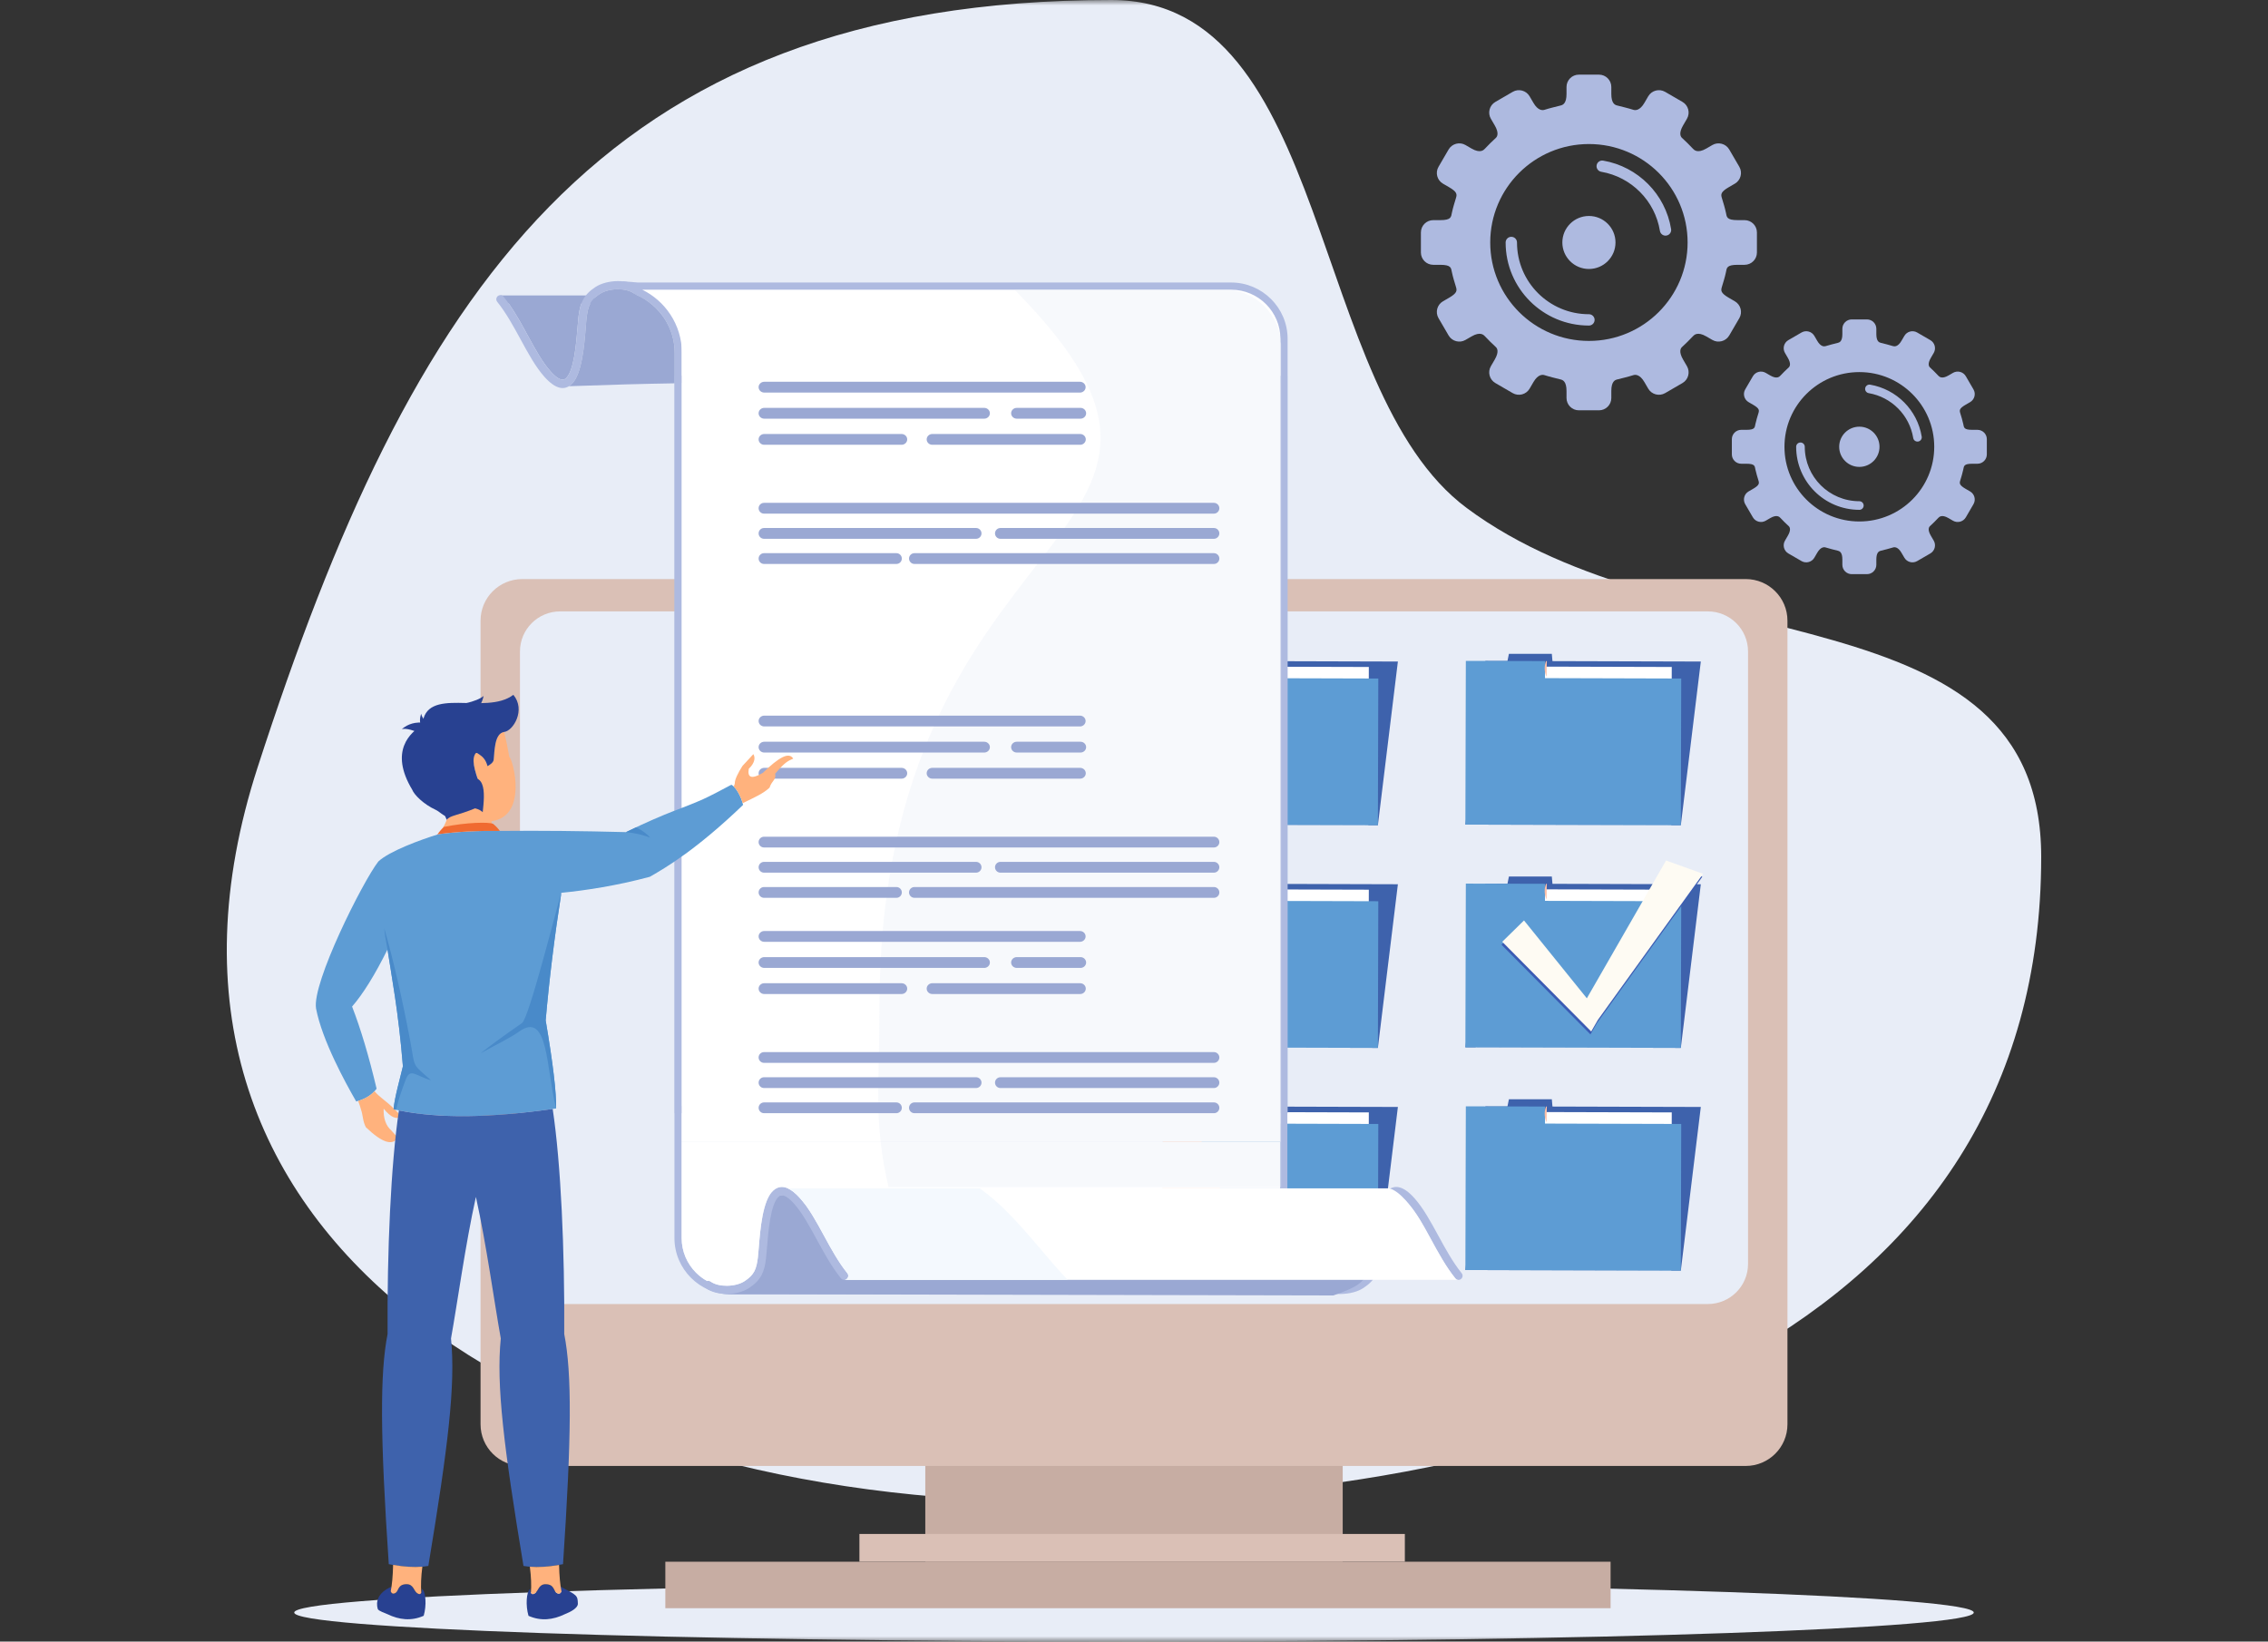 <svg width="210" height="152" viewBox="0 0 210 152" fill="none" xmlns="http://www.w3.org/2000/svg">
<rect x="0" y="0" width="210" height="152" fill="#333333" stroke="none"/>
<mask id="mask0_197_5675" style="mask-type:luminance" maskUnits="userSpaceOnUse" x="0" y="0" width="210" height="152">
<rect width="210" height="152" fill="white"/>
</mask>
<g mask="url(#mask0_197_5675)">
<path fill-rule="evenodd" clip-rule="evenodd" d="M102.908 0C123.371 0 121.036 36.051 135.808 47.039C155.362 61.584 189 54.383 189 79.344C189 123.165 145.368 139.041 97.821 139.041C50.273 139.041 9.703 114.737 23.86 71.032C38.018 27.327 55.361 0 102.908 0Z" fill="#E8EDF7"/>
<path fill-rule="evenodd" clip-rule="evenodd" d="M105 152C147.827 152 182.757 150.792 182.757 149.313C182.757 147.832 147.827 146.625 105 146.625C62.172 146.625 27.242 147.832 27.242 149.313C27.242 150.792 62.172 152 105 152Z" fill="#E8EDF7"/>
<path fill-rule="evenodd" clip-rule="evenodd" d="M124.325 144.607H85.675V130.47H124.325V144.607Z" fill="#C7ADA3"/>
<path fill-rule="evenodd" clip-rule="evenodd" d="M165.505 131.884C165.505 134.013 163.774 135.739 161.64 135.739H48.363C46.226 135.739 44.495 134.013 44.495 131.884V57.471C44.495 55.341 46.226 53.618 48.363 53.618H161.64C163.774 53.618 165.505 55.344 165.505 57.471V131.884Z" fill="#DAC0B6"/>
<path fill-rule="evenodd" clip-rule="evenodd" d="M161.856 117.035C161.856 119.085 160.188 120.746 158.134 120.746H51.866C49.808 120.746 48.145 119.085 48.145 117.035V60.323C48.145 58.273 49.808 56.612 51.866 56.612H158.134C160.188 56.612 161.856 58.273 161.856 60.323V117.035Z" fill="#E8EDF7"/>
<path fill-rule="evenodd" clip-rule="evenodd" d="M130.079 144.607H79.576V142.036H130.079V144.607Z" fill="#DAC0B6"/>
<path fill-rule="evenodd" clip-rule="evenodd" d="M149.129 148.911H61.605V144.607H149.129V148.911Z" fill="#C7ADA3"/>
<path fill-rule="evenodd" clip-rule="evenodd" d="M139.715 60.54H143.687L143.831 62.192H139.379L139.715 60.54Z" fill="#3E62AC"/>
<path fill-rule="evenodd" clip-rule="evenodd" d="M153.436 70.669H146.951V64.847H153.436V70.669Z" fill="#00BAC7"/>
<path fill-rule="evenodd" clip-rule="evenodd" d="M155.632 76.407L135.684 76.353L137.535 61.199L157.483 61.254L155.632 76.407Z" fill="#3E62AC"/>
<path fill-rule="evenodd" clip-rule="evenodd" d="M154.751 76.405L136.637 76.355L136.677 61.708L154.792 61.758L154.751 76.405Z" fill="white"/>
<path fill-rule="evenodd" clip-rule="evenodd" d="M143.055 62.792L143.06 61.214L135.726 61.194L135.721 62.772L135.718 63.828L135.684 76.353L155.632 76.407L155.669 62.827L143.055 62.792Z" fill="#5D9CD4"/>
<path fill-rule="evenodd" clip-rule="evenodd" d="M135.729 74.923L135.831 69.847L135.729 74.923Z" fill="#0CB1AD"/>
<path fill-rule="evenodd" clip-rule="evenodd" d="M135.757 76.353L135.784 74.923L135.757 76.353Z" fill="#187E7B"/>
<path fill-rule="evenodd" clip-rule="evenodd" d="M143.137 62.214L143.151 61.214L143.137 62.214Z" fill="#886431"/>
<path fill-rule="evenodd" clip-rule="evenodd" d="M143.135 62.726C143.135 62.725 143.135 62.725 143.135 62.725L143.149 61.726L143.135 62.726Z" fill="#D2D3D5"/>
<path fill-rule="evenodd" clip-rule="evenodd" d="M143.202 62.658C143.179 62.61 143.156 62.564 143.138 62.517C142.979 62.079 142.996 61.645 143.149 61.214H143.226L143.214 61.726L143.202 62.658Z" fill="#FBBFA8"/>
<path fill-rule="evenodd" clip-rule="evenodd" d="M155.688 76.407L155.756 72.92L155.688 76.407Z" fill="#886431"/>
<path fill-rule="evenodd" clip-rule="evenodd" d="M135.714 69.847L135.884 61.194L135.85 62.772L135.83 63.828L135.714 69.847Z" fill="#159D9A"/>
<path fill-rule="evenodd" clip-rule="evenodd" d="M135.729 74.923L135.831 69.847L135.729 74.923Z" fill="#159895"/>
<path fill-rule="evenodd" clip-rule="evenodd" d="M135.757 76.353L135.784 74.923L135.757 76.353Z" fill="#196E6C"/>
<path fill-rule="evenodd" clip-rule="evenodd" d="M139.715 81.162H143.687L143.831 82.814H139.379L139.715 81.162Z" fill="#3E62AC"/>
<path fill-rule="evenodd" clip-rule="evenodd" d="M153.436 91.291H146.951V85.469H153.436V91.291Z" fill="#00BAC7"/>
<path fill-rule="evenodd" clip-rule="evenodd" d="M155.632 97.03L135.684 96.975L137.535 81.82L157.483 81.876L155.632 97.03Z" fill="#3E62AC"/>
<path fill-rule="evenodd" clip-rule="evenodd" d="M154.751 97.027L136.637 96.977L136.677 82.33L154.792 82.38L154.751 97.027Z" fill="white"/>
<path fill-rule="evenodd" clip-rule="evenodd" d="M143.055 83.414L143.06 81.836L135.726 81.817L135.721 83.395L135.718 84.451L135.684 96.975L155.632 97.03L155.669 83.449L143.055 83.414Z" fill="#5D9CD4"/>
<path fill-rule="evenodd" clip-rule="evenodd" d="M135.729 95.545L135.831 90.469L135.729 95.545Z" fill="#0CB1AD"/>
<path fill-rule="evenodd" clip-rule="evenodd" d="M135.757 96.975L135.784 95.545L135.757 96.975Z" fill="#187E7B"/>
<path fill-rule="evenodd" clip-rule="evenodd" d="M143.137 82.836L143.151 81.836L143.137 82.836Z" fill="#886431"/>
<path fill-rule="evenodd" clip-rule="evenodd" d="M143.135 83.349C143.135 83.348 143.135 83.348 143.135 83.348L143.149 82.349L143.135 83.349Z" fill="#D2D3D5"/>
<path fill-rule="evenodd" clip-rule="evenodd" d="M143.202 83.28C143.179 83.233 143.156 83.187 143.138 83.14C142.979 82.702 142.996 82.268 143.149 81.836H143.226L143.214 82.349L143.202 83.28Z" fill="#FBBFA8"/>
<path fill-rule="evenodd" clip-rule="evenodd" d="M155.688 97.03L155.756 93.542L155.688 97.03Z" fill="#886431"/>
<path fill-rule="evenodd" clip-rule="evenodd" d="M135.714 90.469L135.884 81.817L135.85 83.395L135.83 84.451L135.714 90.469Z" fill="#159D9A"/>
<path fill-rule="evenodd" clip-rule="evenodd" d="M135.729 95.545L135.831 90.469L135.729 95.545Z" fill="#159895"/>
<path fill-rule="evenodd" clip-rule="evenodd" d="M135.757 96.975L135.784 95.545L135.757 96.975Z" fill="#196E6C"/>
<path fill-rule="evenodd" clip-rule="evenodd" d="M139.715 101.784H143.687L143.831 103.437H139.379L139.715 101.784Z" fill="#3E62AC"/>
<path fill-rule="evenodd" clip-rule="evenodd" d="M153.436 111.914H146.951V106.092H153.436V111.914Z" fill="#00BAC7"/>
<path fill-rule="evenodd" clip-rule="evenodd" d="M155.632 117.653L135.684 117.597L137.535 102.443L157.483 102.498L155.632 117.653Z" fill="#3E62AC"/>
<path fill-rule="evenodd" clip-rule="evenodd" d="M154.751 117.65L136.637 117.6L136.677 102.953L154.792 103.003L154.751 117.65Z" fill="white"/>
<path fill-rule="evenodd" clip-rule="evenodd" d="M143.055 104.037L143.06 102.459L135.726 102.439L135.721 104.017L135.718 105.073L135.684 117.597L155.632 117.653L155.669 104.072L143.055 104.037Z" fill="#5D9CD4"/>
<path fill-rule="evenodd" clip-rule="evenodd" d="M135.729 116.167L135.831 111.092L135.729 116.167Z" fill="#0CB1AD"/>
<path fill-rule="evenodd" clip-rule="evenodd" d="M135.757 117.597L135.784 116.167L135.757 117.597Z" fill="#187E7B"/>
<path fill-rule="evenodd" clip-rule="evenodd" d="M143.137 103.459L143.151 102.459L143.137 103.459Z" fill="#886431"/>
<path fill-rule="evenodd" clip-rule="evenodd" d="M143.135 103.972L143.149 102.972L143.135 103.972Z" fill="#D2D3D5"/>
<path fill-rule="evenodd" clip-rule="evenodd" d="M143.202 103.903C143.179 103.855 143.156 103.809 143.138 103.763C142.979 103.324 142.996 102.891 143.149 102.459H143.226L143.214 102.972L143.202 103.903Z" fill="#FBBFA8"/>
<path fill-rule="evenodd" clip-rule="evenodd" d="M155.688 117.653L155.756 114.165L155.688 117.653Z" fill="#886431"/>
<path fill-rule="evenodd" clip-rule="evenodd" d="M135.714 111.092L135.884 102.439L135.85 104.017L135.83 105.073L135.714 111.092Z" fill="#159D9A"/>
<path fill-rule="evenodd" clip-rule="evenodd" d="M135.729 116.167L135.831 111.092L135.729 116.167Z" fill="#159895"/>
<path fill-rule="evenodd" clip-rule="evenodd" d="M135.757 117.597L135.784 116.167L135.757 117.597Z" fill="#196E6C"/>
<path fill-rule="evenodd" clip-rule="evenodd" d="M111.665 60.54H115.637L115.782 62.192H111.329L111.665 60.54Z" fill="#F57A44"/>
<path fill-rule="evenodd" clip-rule="evenodd" d="M125.387 70.669H118.902V64.847H125.387V70.669Z" fill="#00BAC7"/>
<path fill-rule="evenodd" clip-rule="evenodd" d="M127.583 76.407L107.635 76.353L109.486 61.199L129.434 61.254L127.583 76.407Z" fill="#3E62AC"/>
<path fill-rule="evenodd" clip-rule="evenodd" d="M126.702 76.405L108.588 76.355L108.628 61.708L126.743 61.758L126.702 76.405Z" fill="white"/>
<path fill-rule="evenodd" clip-rule="evenodd" d="M115.006 62.792L115.011 61.214L107.677 61.194L107.672 62.772L107.669 63.828L107.635 76.353L127.583 76.407L127.621 62.827L115.006 62.792Z" fill="#5D9CD4"/>
<path fill-rule="evenodd" clip-rule="evenodd" d="M107.68 74.923L107.782 69.847L107.68 74.923Z" fill="#0CB1AD"/>
<path fill-rule="evenodd" clip-rule="evenodd" d="M107.708 76.353L107.736 74.923L107.708 76.353Z" fill="#187E7B"/>
<path fill-rule="evenodd" clip-rule="evenodd" d="M115.093 62.214L115.099 61.214L115.093 62.214Z" fill="#886431"/>
<path fill-rule="evenodd" clip-rule="evenodd" d="M115.084 62.726C115.084 62.725 115.084 62.725 115.084 62.725L115.104 61.726L115.084 62.726Z" fill="#D2D3D5"/>
<path fill-rule="evenodd" clip-rule="evenodd" d="M115.154 62.658C115.13 62.61 115.106 62.564 115.088 62.517C114.927 62.079 114.951 61.645 115.1 61.214H115.178L115.172 61.726L115.154 62.658Z" fill="#FBBFA8"/>
<path fill-rule="evenodd" clip-rule="evenodd" d="M127.639 76.407L127.707 72.92L127.639 76.407Z" fill="#886431"/>
<path fill-rule="evenodd" clip-rule="evenodd" d="M107.666 69.847L107.835 61.194L107.802 62.772L107.78 63.828L107.666 69.847Z" fill="#159D9A"/>
<path fill-rule="evenodd" clip-rule="evenodd" d="M108.674 69.871C108.332 69.871 107.992 69.863 107.652 69.847L107.669 63.828L107.672 62.772L107.676 61.194L111.044 61.203C111.038 61.298 111.032 61.392 111.028 61.487C110.935 63.742 111.47 66.011 112.502 68.013C112.757 68.507 113.053 68.974 113.385 69.411C112.738 69.539 112.086 69.638 111.431 69.712C110.515 69.814 109.592 69.871 108.674 69.871Z" fill="#FC9774"/>
<path fill-rule="evenodd" clip-rule="evenodd" d="M107.68 74.923L107.782 69.847L107.68 74.923Z" fill="#159895"/>
<path fill-rule="evenodd" clip-rule="evenodd" d="M107.708 76.353L107.736 74.923L107.708 76.353Z" fill="#196E6C"/>
<path fill-rule="evenodd" clip-rule="evenodd" d="M111.665 81.162H115.637L115.782 82.814H111.329L111.665 81.162Z" fill="#F57A44"/>
<path fill-rule="evenodd" clip-rule="evenodd" d="M125.387 91.291H118.902V85.469H125.387V91.291Z" fill="#00BAC7"/>
<path fill-rule="evenodd" clip-rule="evenodd" d="M127.583 97.03L107.635 96.975L109.486 81.82L129.434 81.876L127.583 97.03Z" fill="#3E62AC"/>
<path fill-rule="evenodd" clip-rule="evenodd" d="M126.702 97.027L108.588 96.977L108.628 82.33L126.743 82.38L126.702 97.027Z" fill="white"/>
<path fill-rule="evenodd" clip-rule="evenodd" d="M115.006 83.414L115.011 81.836L107.677 81.817L107.672 83.395L107.669 84.451L107.635 96.975L127.583 97.03L127.621 83.449L115.006 83.414Z" fill="#5D9CD4"/>
<path fill-rule="evenodd" clip-rule="evenodd" d="M107.68 95.545L107.782 90.469L107.68 95.545Z" fill="#0CB1AD"/>
<path fill-rule="evenodd" clip-rule="evenodd" d="M107.708 96.975L107.736 95.545L107.708 96.975Z" fill="#187E7B"/>
<path fill-rule="evenodd" clip-rule="evenodd" d="M115.093 82.836L115.099 81.836L115.093 82.836Z" fill="#886431"/>
<path fill-rule="evenodd" clip-rule="evenodd" d="M115.084 83.349C115.084 83.348 115.084 83.348 115.084 83.348L115.104 82.349L115.084 83.349Z" fill="#D2D3D5"/>
<path fill-rule="evenodd" clip-rule="evenodd" d="M115.154 83.28C115.13 83.233 115.106 83.187 115.088 83.14C114.927 82.702 114.951 82.268 115.1 81.836H115.178L115.172 82.349L115.154 83.28Z" fill="#FBBFA8"/>
<path fill-rule="evenodd" clip-rule="evenodd" d="M127.639 97.03L127.707 93.542L127.639 97.03Z" fill="#886431"/>
<path fill-rule="evenodd" clip-rule="evenodd" d="M107.666 90.469L107.835 81.817L107.802 83.395L107.78 84.451L107.666 90.469Z" fill="#159D9A"/>
<path fill-rule="evenodd" clip-rule="evenodd" d="M108.674 90.494C108.332 90.494 107.992 90.486 107.652 90.469L107.669 84.451L107.672 83.395L107.676 81.817L111.044 81.826C111.038 81.92 111.032 82.015 111.028 82.11C110.935 84.364 111.47 86.633 112.502 88.635C112.757 89.129 113.053 89.596 113.385 90.034C112.738 90.162 112.086 90.261 111.431 90.334C110.515 90.436 109.592 90.494 108.674 90.494Z" fill="#FC9774"/>
<path fill-rule="evenodd" clip-rule="evenodd" d="M107.68 95.545L107.782 90.469L107.68 95.545Z" fill="#159895"/>
<path fill-rule="evenodd" clip-rule="evenodd" d="M107.708 96.975L107.736 95.545L107.708 96.975Z" fill="#196E6C"/>
<path fill-rule="evenodd" clip-rule="evenodd" d="M111.665 101.784H115.637L115.782 103.437H111.329L111.665 101.784Z" fill="#F57A44"/>
<path fill-rule="evenodd" clip-rule="evenodd" d="M125.387 111.914H118.902V106.092H125.387V111.914Z" fill="#00BAC7"/>
<path fill-rule="evenodd" clip-rule="evenodd" d="M127.583 117.653L107.635 117.597L109.486 102.443L129.434 102.498L127.583 117.653Z" fill="#3E62AC"/>
<path fill-rule="evenodd" clip-rule="evenodd" d="M126.702 117.65L108.588 117.6L108.628 102.953L126.743 103.003L126.702 117.65Z" fill="white"/>
<path fill-rule="evenodd" clip-rule="evenodd" d="M115.006 104.037L115.011 102.459L107.677 102.439L107.672 104.017L107.669 105.073L107.635 117.597L127.583 117.653L127.621 104.072L115.006 104.037Z" fill="#5D9CD4"/>
<path fill-rule="evenodd" clip-rule="evenodd" d="M107.68 116.167L107.782 111.092L107.68 116.167Z" fill="#0CB1AD"/>
<path fill-rule="evenodd" clip-rule="evenodd" d="M107.708 117.597L107.736 116.167L107.708 117.597Z" fill="#187E7B"/>
<path fill-rule="evenodd" clip-rule="evenodd" d="M115.093 103.459L115.099 102.459L115.093 103.459Z" fill="#886431"/>
<path fill-rule="evenodd" clip-rule="evenodd" d="M115.084 103.972L115.104 102.972L115.084 103.972Z" fill="#D2D3D5"/>
<path fill-rule="evenodd" clip-rule="evenodd" d="M115.154 103.903C115.13 103.855 115.106 103.809 115.088 103.763C114.927 103.324 114.951 102.891 115.1 102.459H115.178L115.172 102.972L115.154 103.903Z" fill="#FBBFA8"/>
<path fill-rule="evenodd" clip-rule="evenodd" d="M127.639 117.653L127.707 114.165L127.639 117.653Z" fill="#886431"/>
<path fill-rule="evenodd" clip-rule="evenodd" d="M107.666 111.092L107.835 102.439L107.802 104.017L107.78 105.073L107.666 111.092Z" fill="#159D9A"/>
<path fill-rule="evenodd" clip-rule="evenodd" d="M108.674 111.116C108.332 111.116 107.992 111.108 107.652 111.092L107.669 105.073L107.672 104.017L107.676 102.439L111.044 102.448C111.038 102.543 111.032 102.637 111.028 102.733C110.935 104.987 111.47 107.256 112.502 109.258C112.757 109.751 113.053 110.219 113.385 110.656C112.738 110.784 112.086 110.883 111.431 110.956C110.515 111.059 109.592 111.116 108.674 111.116Z" fill="#FC9774"/>
<path fill-rule="evenodd" clip-rule="evenodd" d="M107.68 116.167L107.782 111.092L107.68 116.167Z" fill="#159895"/>
<path fill-rule="evenodd" clip-rule="evenodd" d="M107.708 117.597L107.736 116.167L107.708 117.597Z" fill="#196E6C"/>
<path fill-rule="evenodd" clip-rule="evenodd" d="M127.583 117.653L107.635 117.597L107.639 116.167L107.653 111.092C107.993 111.108 108.333 111.116 108.675 111.116C109.593 111.116 110.516 111.059 111.432 110.956C112.087 110.883 112.739 110.784 113.385 110.656C114.822 112.546 116.923 113.887 119.212 114.538C120.36 114.865 121.549 115.021 122.742 115.021C124.386 115.021 126.038 114.724 127.593 114.165L127.583 117.653Z" fill="#F57A44"/>
<path fill-rule="evenodd" clip-rule="evenodd" d="M122.147 119.183C122.173 119.221 122.205 119.256 122.246 119.285C122.761 119.65 123.481 119.814 124.197 119.808C124.946 119.803 125.709 119.61 126.237 119.265C126.806 118.892 127.163 118.513 127.401 118.062C127.632 117.618 127.737 117.131 127.811 116.523C127.84 116.294 127.866 115.975 127.895 115.602C128.02 114.046 128.224 111.477 128.988 110.8C129.267 110.553 129.71 110.673 130.402 111.45C131.171 112.313 131.825 113.514 132.504 114.761C133.176 115.996 133.875 117.28 134.751 118.367C134.882 118.53 135.12 118.556 135.283 118.425C135.446 118.294 135.472 118.056 135.341 117.894C134.506 116.856 133.825 115.605 133.169 114.4C132.466 113.111 131.791 111.87 130.968 110.947C129.908 109.757 129.103 109.687 128.484 110.235C127.493 111.114 127.272 113.872 127.14 115.542C127.111 115.904 127.086 116.212 127.059 116.431C126.994 116.958 126.909 117.372 126.73 117.713C126.556 118.046 126.279 118.334 125.822 118.632C125.551 118.81 124.318 119.132 123.917 119.142L122.147 119.183Z" fill="#AEBAE0"/>
<path fill-rule="evenodd" clip-rule="evenodd" d="M53.83 28.106C53.697 28.462 53.623 28.854 53.566 29.314C53.538 29.543 53.512 29.862 53.483 30.236C53.359 31.792 53.154 34.361 52.39 35.037C52.111 35.285 51.668 35.164 50.977 34.387C50.207 33.524 49.553 32.324 48.874 31.077C48.329 30.075 47.767 29.042 47.107 28.106H46.343V27.355H55.062V28.106H53.83Z" fill="#9AA8D3"/>
<path fill-rule="evenodd" clip-rule="evenodd" d="M62.804 102.75H118.89V31.366C118.89 28.685 116.692 26.492 114.004 26.492H59.082V27.011C61.269 27.97 62.804 30.155 62.804 32.679V102.75Z" fill="white"/>
<path fill-rule="evenodd" clip-rule="evenodd" d="M62.804 103.083H118.889H119.223V102.75V31.366C119.223 29.935 118.635 28.631 117.689 27.689C116.744 26.745 115.438 26.159 114.004 26.159H59.082L57.476 26.035L58.748 26.492V27.011V27.227C59.921 27.743 60.804 28.402 61.515 29.486C62.117 30.404 62.47 31.503 62.47 32.679V102.75V103.083H62.804ZM118.556 102.417H63.139V32.679C63.139 31.371 62.745 30.147 62.073 29.123C61.43 28.145 60.529 27.345 59.469 26.825H114.004C115.255 26.825 116.394 27.336 117.219 28.159C118.044 28.981 118.556 30.117 118.556 31.366V102.417Z" fill="#AEBAE0"/>
<path fill-rule="evenodd" clip-rule="evenodd" d="M58.694 27.168C58.864 27.288 59.1 27.249 59.221 27.079C59.342 26.909 59.303 26.673 59.133 26.552C58.618 26.188 57.897 26.023 57.181 26.029C56.432 26.035 55.67 26.227 55.141 26.572C54.571 26.944 54.215 27.323 53.978 27.776C53.746 28.219 53.641 28.706 53.566 29.314C53.538 29.543 53.512 29.862 53.482 30.236C53.359 31.792 53.153 34.361 52.389 35.037C52.111 35.285 51.668 35.164 50.976 34.387C50.207 33.524 49.553 32.324 48.874 31.077C48.201 29.84 47.503 28.558 46.627 27.47C46.497 27.308 46.258 27.282 46.095 27.412C45.933 27.543 45.907 27.781 46.038 27.944C46.872 28.981 47.553 30.232 48.21 31.438C48.911 32.727 49.586 33.967 50.409 34.89C51.469 36.08 52.276 36.151 52.894 35.602C53.886 34.723 54.105 31.965 54.239 30.295C54.267 29.934 54.292 29.625 54.319 29.406C54.383 28.878 54.469 28.465 54.648 28.124C54.822 27.792 55.1 27.503 55.556 27.206C55.966 26.938 56.577 26.787 57.187 26.783C57.756 26.778 58.315 26.899 58.694 27.168Z" fill="#AEBAE0"/>
<path fill-rule="evenodd" clip-rule="evenodd" d="M54.239 30.295C54.267 29.934 54.291 29.625 54.319 29.406C54.383 28.878 54.469 28.465 54.647 28.124C54.704 28.016 54.773 27.912 54.854 27.811C55.022 27.603 55.248 27.406 55.556 27.206C55.966 26.938 56.577 26.787 57.187 26.783C57.756 26.778 58.315 26.899 58.694 27.168C58.711 27.18 58.729 27.191 58.748 27.2L58.788 27.222L58.948 27.315C59.999 27.775 60.892 28.537 61.515 29.486C62.117 30.404 62.47 31.503 62.47 32.679V35.493C59.636 35.538 56.373 35.627 52.682 35.761C52.755 35.716 52.825 35.662 52.894 35.602C53.885 34.723 54.105 31.965 54.239 30.295Z" fill="#9AA8D3"/>
<path fill-rule="evenodd" clip-rule="evenodd" d="M118.868 34.792H62.783H62.449V35.125V114.641C62.449 116.073 63.037 117.376 63.982 118.319C64.927 119.262 66.234 119.849 67.668 119.849H122.59L124.676 119.78L122.925 119.516V118.996V118.781C121.752 118.264 120.868 117.605 120.156 116.521C119.554 115.604 119.201 114.505 119.201 113.329V35.125V34.792H118.868ZM63.117 35.458H118.534V113.329C118.534 114.636 118.927 115.86 119.6 116.885C120.241 117.863 121.143 118.662 122.202 119.182H67.668C66.417 119.182 65.278 118.671 64.454 117.849C63.629 117.027 63.117 115.89 63.117 114.641V35.458Z" fill="#AEBAE0"/>
<path fill-rule="evenodd" clip-rule="evenodd" d="M70.192 118.262C70.334 117.874 70.701 117.549 70.76 117.047C70.791 116.799 70.818 116.45 70.849 116.042C70.98 114.347 71.197 111.549 72.005 110.811C72.301 110.54 73.127 110.502 73.86 111.349C75.058 112.04 159.292 112.78 122.575 115.126C123.141 116.194 125.765 116.005 126.443 117.005C126.458 117.028 127.24 117.339 127.256 117.362C125.832 118.998 125.862 119.083 123.461 119.952L67.615 119.831L66.843 119.787L69.482 118.5L70.192 118.262Z" fill="#9AA8D3"/>
<path fill-rule="evenodd" clip-rule="evenodd" d="M65.801 118.669C65.63 118.549 65.394 118.588 65.274 118.758C65.152 118.929 65.192 119.164 65.362 119.285C65.877 119.65 66.597 119.814 67.314 119.808C68.062 119.803 68.825 119.61 69.354 119.265C69.923 118.892 70.28 118.513 70.517 118.062C70.749 117.618 70.854 117.131 70.928 116.523C70.957 116.294 70.983 115.975 71.012 115.602C71.135 114.046 71.341 111.478 72.105 110.8C72.383 110.553 72.826 110.673 73.519 111.45C74.287 112.313 74.941 113.514 75.621 114.761C76.293 115.997 76.991 117.28 77.867 118.367C77.998 118.53 78.236 118.556 78.399 118.425C78.561 118.294 78.588 118.056 78.457 117.894C77.622 116.856 76.941 115.605 76.285 114.4C75.583 113.111 74.908 111.87 74.085 110.946C73.025 109.757 72.219 109.686 71.601 110.235C70.609 111.114 70.389 113.872 70.256 115.542C70.228 115.904 70.203 116.212 70.175 116.431C70.111 116.958 70.025 117.372 69.847 117.713C69.672 118.046 69.394 118.334 68.938 118.632C68.528 118.9 67.918 119.05 67.308 119.054C66.738 119.059 66.18 118.939 65.801 118.669Z" fill="#AEBAE0"/>
<path fill-rule="evenodd" clip-rule="evenodd" d="M118.534 110.036H72.956C73.296 110.188 73.671 110.483 74.085 110.947C74.907 111.87 75.583 113.111 76.285 114.4C76.941 115.606 77.622 116.856 78.457 117.894C78.588 118.056 78.562 118.294 78.399 118.425C78.34 118.472 78.272 118.499 78.202 118.506H121.11H122.355H126.005H127.109H128.59H135.006C134.909 118.496 134.816 118.449 134.751 118.367C133.875 117.28 133.177 115.996 132.504 114.761C132.135 114.081 131.772 113.415 131.394 112.81C130.851 111.939 129.61 110.204 128.59 110.036H119.201H118.534Z" fill="white"/>
<path fill-rule="evenodd" clip-rule="evenodd" d="M90.716 110.036H72.956C73.296 110.188 73.671 110.483 74.085 110.947C74.907 111.87 75.583 113.111 76.285 114.399C76.941 115.606 77.622 116.856 78.457 117.894C78.588 118.056 78.562 118.294 78.399 118.425C78.34 118.472 78.272 118.498 78.202 118.506H98.855C96.966 116.516 95.299 114.253 93.152 112.111C92.342 111.303 91.534 110.62 90.716 110.036Z" fill="#F4F9FE"/>
<path fill-rule="evenodd" clip-rule="evenodd" d="M63.116 105.725H118.556V31.798L118.16 29.93H63.116V105.725Z" fill="white"/>
<path fill-rule="evenodd" clip-rule="evenodd" d="M118.533 105.725H63.116V114.643C63.116 115.89 63.628 117.027 64.453 117.849C64.754 118.15 65.097 118.407 65.472 118.615C65.58 118.583 65.701 118.6 65.8 118.669C66.179 118.939 66.737 119.059 67.307 119.055C67.918 119.05 68.527 118.9 68.937 118.632C69.394 118.334 69.671 118.046 69.846 117.713C70.024 117.372 70.11 116.958 70.175 116.431L70.256 115.542C70.388 113.872 70.609 111.114 71.6 110.235C71.977 109.901 72.424 109.796 72.956 110.036H118.533V105.725Z" fill="white"/>
<g opacity="0.35">
<path fill-rule="evenodd" clip-rule="evenodd" d="M118.622 109.917V32.059C118.622 29.181 116.26 26.825 113.375 26.825H93.936C117.445 50.582 81.433 47.141 81.433 93.252C81.433 100.659 80.861 103.806 82.275 109.917H118.622Z" fill="#E8EDF7"/>
</g>
<path fill-rule="evenodd" clip-rule="evenodd" d="M70.761 86.207H100.001C100.286 86.207 100.52 86.432 100.52 86.706C100.52 86.981 100.285 87.207 100.001 87.207H70.761C70.476 87.207 70.241 86.981 70.241 86.706C70.241 86.432 70.476 86.207 70.761 86.207Z" fill="#9AA8D3"/>
<path fill-rule="evenodd" clip-rule="evenodd" d="M70.76 88.624H91.137C91.421 88.624 91.656 88.851 91.656 89.123C91.656 89.398 91.42 89.624 91.137 89.624H70.76C70.476 89.624 70.241 89.398 70.241 89.123C70.241 88.849 70.475 88.624 70.76 88.624Z" fill="#9AA8D3"/>
<path fill-rule="evenodd" clip-rule="evenodd" d="M70.76 91.041H83.482C83.767 91.041 84.001 91.266 84.001 91.54C84.001 91.815 83.767 92.041 83.482 92.041H70.76C70.476 92.041 70.241 91.815 70.241 91.54C70.241 91.266 70.475 91.041 70.76 91.041Z" fill="#9AA8D3"/>
<path fill-rule="evenodd" clip-rule="evenodd" d="M86.323 91.041H100.018C100.303 91.041 100.536 91.269 100.536 91.54C100.536 91.815 100.302 92.041 100.018 92.041H86.323C86.038 92.041 85.803 91.815 85.803 91.54C85.803 91.266 86.037 91.041 86.323 91.041Z" fill="#9AA8D3"/>
<path fill-rule="evenodd" clip-rule="evenodd" d="M94.142 88.624H100.049C100.335 88.624 100.568 88.852 100.568 89.123C100.568 89.396 100.334 89.624 100.049 89.624H94.142C93.858 89.624 93.623 89.398 93.623 89.123C93.623 88.849 93.856 88.624 94.142 88.624Z" fill="#9AA8D3"/>
<path fill-rule="evenodd" clip-rule="evenodd" d="M70.742 97.418H112.401C112.677 97.418 112.902 97.645 112.902 97.916V97.918C112.902 98.188 112.675 98.415 112.401 98.415H70.742C70.468 98.415 70.241 98.192 70.241 97.918V97.916C70.241 97.643 70.466 97.418 70.742 97.418Z" fill="#9AA8D3"/>
<path fill-rule="evenodd" clip-rule="evenodd" d="M70.742 99.747H90.379C90.654 99.747 90.88 99.972 90.88 100.246C90.88 100.519 90.653 100.746 90.379 100.746H70.742C70.468 100.746 70.242 100.523 70.242 100.246C70.242 99.972 70.467 99.747 70.742 99.747Z" fill="#9AA8D3"/>
<path fill-rule="evenodd" clip-rule="evenodd" d="M70.742 102.077H83.003C83.278 102.077 83.503 102.302 83.503 102.577C83.503 102.85 83.277 103.076 83.003 103.076H70.742C70.468 103.076 70.242 102.85 70.242 102.577C70.242 102.302 70.467 102.077 70.742 102.077Z" fill="#9AA8D3"/>
<path fill-rule="evenodd" clip-rule="evenodd" d="M84.669 102.077H112.403C112.677 102.077 112.903 102.304 112.903 102.577C112.903 102.85 112.676 103.076 112.403 103.076H84.669C84.397 103.076 84.169 102.85 84.169 102.577C84.169 102.302 84.394 102.077 84.669 102.077Z" fill="#9AA8D3"/>
<path fill-rule="evenodd" clip-rule="evenodd" d="M92.63 99.747H112.401C112.677 99.747 112.902 99.976 112.902 100.246C112.902 100.515 112.674 100.746 112.401 100.746H92.63C92.358 100.746 92.13 100.521 92.13 100.246C92.13 99.972 92.356 99.747 92.63 99.747Z" fill="#9AA8D3"/>
<path fill-rule="evenodd" clip-rule="evenodd" d="M70.761 66.264H100.001C100.286 66.264 100.52 66.49 100.52 66.764C100.52 67.038 100.285 67.264 100.001 67.264H70.761C70.476 67.264 70.241 67.04 70.241 66.764C70.241 66.489 70.476 66.264 70.761 66.264Z" fill="#9AA8D3"/>
<path fill-rule="evenodd" clip-rule="evenodd" d="M70.76 68.681H91.137C91.421 68.681 91.656 68.908 91.656 69.181V69.182C91.656 69.455 91.42 69.681 91.137 69.681H70.76C70.476 69.681 70.241 69.457 70.241 69.182V69.181C70.241 68.906 70.475 68.681 70.76 68.681Z" fill="#9AA8D3"/>
<path fill-rule="evenodd" clip-rule="evenodd" d="M70.76 71.099H83.482C83.767 71.099 84.001 71.324 84.001 71.598V71.599C84.001 71.872 83.767 72.099 83.482 72.099H70.76C70.476 72.099 70.241 71.873 70.241 71.599V71.598C70.241 71.323 70.475 71.099 70.76 71.099Z" fill="#9AA8D3"/>
<path fill-rule="evenodd" clip-rule="evenodd" d="M86.323 71.099H100.018C100.303 71.099 100.536 71.326 100.536 71.598V71.599C100.536 71.871 100.302 72.099 100.018 72.099H86.323C86.038 72.099 85.803 71.873 85.803 71.599V71.598C85.803 71.323 86.037 71.099 86.323 71.099Z" fill="#9AA8D3"/>
<path fill-rule="evenodd" clip-rule="evenodd" d="M94.142 68.681H100.049C100.335 68.681 100.568 68.909 100.568 69.181V69.182C100.568 69.454 100.334 69.681 100.049 69.681H94.142C93.858 69.681 93.623 69.457 93.623 69.182V69.181C93.623 68.906 93.856 68.681 94.142 68.681Z" fill="#9AA8D3"/>
<path fill-rule="evenodd" clip-rule="evenodd" d="M70.742 77.475H112.401C112.677 77.475 112.902 77.703 112.902 77.974V77.975C112.902 78.247 112.675 78.472 112.401 78.472H70.742C70.468 78.472 70.241 78.249 70.241 77.975V77.974C70.241 77.7 70.466 77.475 70.742 77.475Z" fill="#9AA8D3"/>
<path fill-rule="evenodd" clip-rule="evenodd" d="M70.742 79.805H90.379C90.654 79.805 90.88 80.03 90.88 80.303C90.88 80.576 90.653 80.803 90.379 80.803H70.742C70.468 80.803 70.242 80.58 70.242 80.303C70.242 80.03 70.467 79.805 70.742 79.805Z" fill="#9AA8D3"/>
<path fill-rule="evenodd" clip-rule="evenodd" d="M70.742 82.134H83.003C83.278 82.134 83.503 82.359 83.503 82.634C83.503 82.908 83.277 83.133 83.003 83.133H70.742C70.468 83.133 70.242 82.908 70.242 82.634C70.242 82.359 70.467 82.134 70.742 82.134Z" fill="#9AA8D3"/>
<path fill-rule="evenodd" clip-rule="evenodd" d="M84.669 82.134H112.403C112.677 82.134 112.903 82.361 112.903 82.634C112.903 82.908 112.676 83.133 112.403 83.133H84.669C84.397 83.133 84.169 82.908 84.169 82.634C84.169 82.359 84.394 82.134 84.669 82.134Z" fill="#9AA8D3"/>
<path fill-rule="evenodd" clip-rule="evenodd" d="M92.63 79.805H112.401C112.677 79.805 112.902 80.034 112.902 80.303C112.902 80.572 112.674 80.803 112.401 80.803H92.63C92.358 80.803 92.13 80.578 92.13 80.303C92.13 80.03 92.356 79.805 92.63 79.805Z" fill="#9AA8D3"/>
<path fill-rule="evenodd" clip-rule="evenodd" d="M70.761 35.35H100.001C100.286 35.35 100.52 35.576 100.52 35.849V35.851C100.52 36.124 100.285 36.35 100.001 36.35H70.761C70.476 36.35 70.241 36.125 70.241 35.851V35.849C70.241 35.575 70.476 35.35 70.761 35.35Z" fill="#9AA8D3"/>
<path fill-rule="evenodd" clip-rule="evenodd" d="M70.76 37.767H91.137C91.421 37.767 91.656 37.994 91.656 38.267C91.656 38.54 91.42 38.767 91.137 38.767H70.76C70.476 38.767 70.241 38.542 70.241 38.267C70.241 37.993 70.475 37.767 70.76 37.767Z" fill="#9AA8D3"/>
<path fill-rule="evenodd" clip-rule="evenodd" d="M70.76 40.185H83.482C83.767 40.185 84.001 40.41 84.001 40.684C84.001 40.959 83.767 41.185 83.482 41.185H70.76C70.476 41.185 70.241 40.96 70.241 40.684C70.241 40.409 70.475 40.185 70.76 40.185Z" fill="#9AA8D3"/>
<path fill-rule="evenodd" clip-rule="evenodd" d="M86.323 40.185H100.018C100.303 40.185 100.536 40.411 100.536 40.684C100.536 40.958 100.302 41.185 100.018 41.185H86.323C86.038 41.185 85.803 40.96 85.803 40.684C85.803 40.409 86.037 40.185 86.323 40.185Z" fill="#9AA8D3"/>
<path fill-rule="evenodd" clip-rule="evenodd" d="M94.142 37.767H100.049C100.335 37.767 100.568 37.995 100.568 38.267C100.568 38.54 100.334 38.767 100.049 38.767H94.142C93.858 38.767 93.623 38.542 93.623 38.267C93.623 37.993 93.856 37.767 94.142 37.767Z" fill="#9AA8D3"/>
<path fill-rule="evenodd" clip-rule="evenodd" d="M70.742 46.561H112.401C112.677 46.561 112.902 46.788 112.902 47.06V47.061C112.902 47.333 112.675 47.56 112.401 47.56H70.742C70.468 47.56 70.241 47.335 70.241 47.061V47.06C70.241 46.786 70.466 46.561 70.742 46.561Z" fill="#9AA8D3"/>
<path fill-rule="evenodd" clip-rule="evenodd" d="M70.742 48.89H90.379C90.654 48.89 90.88 49.116 90.88 49.39V49.391C90.88 49.663 90.653 49.89 90.379 49.89H70.742C70.468 49.89 70.242 49.665 70.242 49.391V49.39C70.242 49.115 70.467 48.89 70.742 48.89Z" fill="#9AA8D3"/>
<path fill-rule="evenodd" clip-rule="evenodd" d="M70.742 51.22H83.003C83.278 51.22 83.503 51.446 83.503 51.719V51.72C83.503 51.993 83.277 52.219 83.003 52.219H70.742C70.468 52.219 70.242 51.994 70.242 51.72V51.719C70.242 51.445 70.467 51.22 70.742 51.22Z" fill="#9AA8D3"/>
<path fill-rule="evenodd" clip-rule="evenodd" d="M84.669 51.22H112.403C112.677 51.22 112.903 51.446 112.903 51.72C112.903 51.993 112.676 52.219 112.403 52.219H84.669C84.397 52.219 84.169 51.994 84.169 51.72C84.169 51.445 84.394 51.22 84.669 51.22Z" fill="#9AA8D3"/>
<path fill-rule="evenodd" clip-rule="evenodd" d="M92.63 48.89H112.401C112.677 48.89 112.902 49.12 112.902 49.39V49.391C112.902 49.659 112.674 49.89 112.401 49.89H92.63C92.358 49.89 92.13 49.664 92.13 49.391V49.39C92.13 49.115 92.356 48.89 92.63 48.89Z" fill="#9AA8D3"/>
<path fill-rule="evenodd" clip-rule="evenodd" d="M141.04 85.5L146.86 92.71L154.193 79.952L157.623 81.182L147.878 94.712L147.264 95.782L146.396 94.906L139.026 87.476L141.04 85.5Z" fill="#3B5BB3"/>
<path fill-rule="evenodd" clip-rule="evenodd" d="M141.111 85.228L146.93 92.437L154.263 79.678L157.693 80.91L147.949 94.44L147.334 95.51L146.465 94.635L139.097 87.203L141.111 85.228Z" fill="#FEFBF3"/>
<path fill-rule="evenodd" clip-rule="evenodd" d="M45.525 76.373C45.145 76.194 43.07 76.232 40.998 76.657C41.222 76.321 41.396 75.885 41.521 75.348C45.218 74.795 44.856 73.882 44.72 73.466C43.975 71.487 43.523 70.237 44.06 69.643C44.334 69.772 44.915 70.073 45.142 70.943C45.375 70.803 45.672 70.617 45.711 70.352C45.799 69.561 45.771 67.912 46.679 67.774C46.86 68.499 47.019 69.268 47.158 70.082C47.523 70.374 48.893 75.587 45.516 76.037L45.525 76.373Z" fill="#FFB27D"/>
<path fill-rule="evenodd" clip-rule="evenodd" d="M44.72 73.466C44.856 73.882 44.174 74.789 41.45 75.624C41.039 75.561 40.71 75.155 40.339 74.984C39.216 74.469 38.345 73.587 38.168 73.125C36.008 69.524 38.015 67.8 39.109 67.145C39.35 63.413 44.961 66.306 47.532 64.336C48.707 65.739 47.512 67.683 46.679 67.774C45.77 67.912 45.798 69.561 45.71 70.352C45.672 70.617 45.375 70.803 45.141 70.943C44.981 70.326 44.67 70.051 44.389 69.865C44.148 69.705 44.085 69.623 43.955 69.895C43.643 70.549 44.048 71.684 44.72 73.466Z" fill="#284191"/>
<path fill-rule="evenodd" clip-rule="evenodd" d="M39.158 68.034C39.553 67.6 39.612 67.234 39.334 66.934C38.492 66.82 37.782 67.014 37.206 67.516C37.618 67.417 38.269 67.589 39.158 68.034Z" fill="#284191"/>
<path fill-rule="evenodd" clip-rule="evenodd" d="M39.888 67.288C39.691 67.674 39.451 67.812 39.168 67.701C38.862 67.153 38.806 66.614 39.002 66.084C39.043 66.394 39.339 66.795 39.888 67.288Z" fill="#284191"/>
<path fill-rule="evenodd" clip-rule="evenodd" d="M40.037 65.542C40.012 66.552 40.531 67.143 41.595 67.317C43.451 66.681 44.512 65.723 44.778 64.442C44.137 64.979 42.557 65.346 40.037 65.542Z" fill="#284191"/>
<path fill-rule="evenodd" clip-rule="evenodd" d="M39.685 74.28C39.868 73.235 40.663 72.713 42.07 72.715C45.217 70.726 44.872 73.52 44.696 75.204C43.987 74.542 42.89 74.91 39.685 74.28Z" fill="#284191"/>
<path fill-rule="evenodd" clip-rule="evenodd" d="M44.082 74.811C43.829 74.305 43.303 74.141 42.503 74.32C40.368 73.683 40.981 75.061 41.365 75.909C41.673 75.485 42.349 75.533 44.082 74.811Z" fill="#284191"/>
<path fill-rule="evenodd" clip-rule="evenodd" d="M35.033 79.768C36.058 78.811 38.918 77.757 40.621 77.236C42.402 77.005 44.346 76.906 46.457 76.939C50.026 76.905 53.861 76.942 57.96 77.05C62.009 75.084 63.084 74.914 65.133 73.987C65.74 73.713 66.84 73.135 67.721 72.662C68.125 72.865 68.641 73.766 68.805 74.529C64.502 78.653 61.743 80.285 60.172 81.185C57.131 82.005 54.207 82.45 51.976 82.669C51.339 86.752 50.855 90.688 50.526 94.479C51.203 98.472 51.526 101.192 51.492 102.637C45.239 103.559 40.221 103.584 36.438 102.71C36.546 101.567 37.018 99.963 37.306 98.733C36.892 93.61 36.235 90.282 35.88 87.916C34.717 90.259 33.624 92.021 32.601 93.202C33.403 95.269 34.159 97.805 34.871 100.81C34.429 101.39 33.799 101.784 32.981 101.988C31.988 100.267 29.827 96.329 29.265 93.389C28.86 91.04 33.593 81.612 35.033 79.768Z" fill="#5D9CD4"/>
<path fill-rule="evenodd" clip-rule="evenodd" d="M41.097 76.568C40.889 76.763 40.683 76.998 40.494 77.275L40.621 77.236C42.354 77.012 44.242 76.912 46.286 76.937C46.082 76.669 45.859 76.441 45.656 76.282C45.273 76.102 43.183 76.14 41.097 76.568Z" fill="#F06A30"/>
<path fill-rule="evenodd" clip-rule="evenodd" d="M68.766 74.37C69.838 73.844 70.666 73.489 71.255 72.933C71.47 72.257 71.885 72.231 71.774 71.638C72.762 70.481 72.99 70.459 73.449 70.244C73.044 69.595 72.125 70.117 70.63 71.566C69.615 72.161 69.183 72.034 69.332 71.187C69.942 70.598 69.932 70.102 69.751 69.831C69.669 69.906 69.338 70.304 68.749 70.918C68.33 71.577 68.024 72.199 68.037 72.527C68.024 72.641 67.986 72.733 67.931 72.819C68.258 73.134 68.605 73.776 68.766 74.37Z" fill="#FFB27D"/>
<path fill-rule="evenodd" clip-rule="evenodd" d="M34.677 101.039C35.107 101.569 35.629 101.842 36.446 102.624L36.438 102.71L36.564 102.739C36.746 102.918 36.942 103.123 37.154 103.36C36.728 103.703 36.184 103.468 35.523 102.656C35.492 103.557 35.727 104.228 36.229 104.671C36.479 104.955 36.68 105.173 36.833 105.327C36.361 106.131 35.376 105.814 33.877 104.376C33.579 103.815 33.61 103.26 33.431 102.752C33.361 102.495 33.28 102.24 33.158 101.94C33.779 101.757 34.284 101.458 34.673 101.043L34.677 101.039Z" fill="#FFB27D"/>
<path fill-rule="evenodd" clip-rule="evenodd" d="M36.935 102.819C36.187 107.873 35.838 115.84 35.887 123.525C35.165 127.173 35.202 133.004 35.998 144.832C37.407 145.114 38.628 145.17 39.66 144.998C41.492 133.962 42.192 128.212 41.76 123.932C42.321 120.861 43.088 115.223 44.065 110.829C45.042 115.223 45.81 120.861 46.37 123.932C45.938 128.212 46.638 133.962 48.471 144.998C49.503 145.17 50.723 145.114 52.132 144.832C52.928 133.004 52.965 127.173 52.244 123.525C52.293 115.771 51.936 107.729 51.175 102.682C45.338 103.52 40.591 103.566 36.935 102.819Z" fill="#3E62AC"/>
<path fill-rule="evenodd" clip-rule="evenodd" d="M49.085 147.123C48.736 147.395 48.653 148.656 48.936 149.616C50.085 150.127 51.206 149.993 52.3 149.464C52.852 149.25 53.519 148.886 53.506 148.489C53.481 147.737 53.464 147.72 51.915 146.92C51.938 147.072 51.963 147.214 51.991 147.343C51.922 147.52 51.785 147.654 51.527 147.487C51.244 147.302 51.34 146.703 50.535 146.689C49.868 146.679 49.861 147.314 49.536 147.526C49.179 147.774 49.101 147.404 49.085 147.123Z" fill="#284191"/>
<path fill-rule="evenodd" clip-rule="evenodd" d="M39.081 147.121C39.429 147.392 39.513 148.653 39.23 149.612C38.081 150.124 36.96 149.989 35.866 149.46C35.697 149.379 35.031 149.165 34.977 148.982C34.789 148.338 34.952 147.48 36.251 146.917C36.228 147.07 36.203 147.21 36.175 147.339V147.34C36.243 147.517 36.38 147.651 36.639 147.484C36.921 147.299 36.826 146.7 37.631 146.687C38.298 146.675 38.304 147.31 38.63 147.524C38.987 147.771 39.064 147.401 39.081 147.121Z" fill="#284191"/>
<path fill-rule="evenodd" clip-rule="evenodd" d="M49.06 145.07C49.18 146.007 49.213 146.811 49.158 147.48C49.221 147.608 49.333 147.666 49.536 147.526C49.861 147.314 49.868 146.679 50.534 146.689C51.34 146.703 51.244 147.302 51.527 147.487C51.785 147.654 51.922 147.52 51.991 147.343C51.867 146.766 51.791 145.951 51.766 144.901C50.764 145.078 49.861 145.134 49.06 145.07Z" fill="#FFB27D"/>
<path fill-rule="evenodd" clip-rule="evenodd" d="M39.107 145.066C38.986 146.004 38.953 146.808 39.008 147.478C38.946 147.605 38.833 147.664 38.631 147.524C38.305 147.31 38.298 146.675 37.631 146.687C36.826 146.7 36.921 147.299 36.639 147.484C36.38 147.651 36.243 147.517 36.175 147.34C36.299 146.763 36.374 145.949 36.4 144.898C37.402 145.075 38.305 145.132 39.107 145.066Z" fill="#FFB27D"/>
<path fill-rule="evenodd" clip-rule="evenodd" d="M51.976 82.669C51.518 84.13 48.983 94.273 48.337 94.725C46.535 95.98 45.254 96.917 44.495 97.534C45.972 96.704 47.217 96.124 48.051 95.526C50.815 93.542 50.55 98.982 51.492 102.637C51.525 101.191 51.203 98.472 50.525 94.479C50.855 90.688 51.338 86.752 51.976 82.669ZM58.9 76.601C59.462 76.887 59.901 77.208 60.216 77.565C59.534 77.301 58.782 77.129 57.96 77.05C58.293 76.889 58.605 76.74 58.9 76.601ZM35.584 85.967C35.607 86.377 35.706 87.026 35.879 87.916C36.234 90.282 36.892 93.61 37.306 98.733C37.017 99.963 36.546 101.567 36.438 102.71C36.518 102.729 36.597 102.747 36.678 102.764C36.824 102.058 37.123 101.119 37.572 99.948C37.988 98.867 38.468 99.606 39.913 100.031C38.07 98.405 38.462 98.916 38.001 96.47C37.243 92.449 36.437 88.946 35.584 85.967Z" fill="#498AC9"/>
<path fill-rule="evenodd" clip-rule="evenodd" d="M166.809 30.786L165.587 31.495C165.174 31.734 165.034 32.266 165.274 32.677L165.543 33.139C165.861 33.685 165.722 33.932 165.624 34.02C165.352 34.263 165.1 34.527 164.846 34.789C164.772 34.867 164.537 35.13 163.915 34.77L163.489 34.523C163.077 34.284 162.544 34.424 162.305 34.836L161.594 36.055C161.354 36.466 161.495 36.997 161.907 37.236L162.329 37.481C162.912 37.819 162.897 37.992 162.823 38.239C162.722 38.577 162.613 38.916 162.538 39.266C162.473 39.578 162.503 39.8 161.71 39.8H161.225C160.747 39.8 160.357 40.189 160.357 40.665V42.075C160.357 42.551 160.747 42.94 161.225 42.94H161.71C162.503 42.94 162.473 43.162 162.538 43.474C162.613 43.824 162.722 44.163 162.823 44.501C162.897 44.748 162.912 44.921 162.329 45.259L161.907 45.503C161.495 45.742 161.354 46.274 161.594 46.685L162.305 47.904C162.544 48.315 163.077 48.456 163.489 48.217L163.915 47.97C164.537 47.61 164.772 47.873 164.846 47.95C165.1 48.213 165.352 48.477 165.624 48.719C165.722 48.807 165.861 49.055 165.543 49.6L165.274 50.063C165.034 50.474 165.174 51.006 165.587 51.245L166.809 51.954C167.221 52.193 167.754 52.053 167.994 51.641L168.263 51.18C168.586 50.626 168.903 50.648 169.037 50.69C169.428 50.814 169.788 50.894 170.19 50.998C170.337 51.036 170.589 51.143 170.589 51.803V52.298C170.589 52.774 170.977 53.163 171.455 53.163H172.869C173.346 53.163 173.735 52.774 173.735 52.298V51.803C173.735 51.143 173.987 51.036 174.133 50.998C174.536 50.894 174.895 50.814 175.286 50.69C175.42 50.648 175.737 50.626 176.06 51.18L176.33 51.641C176.57 52.053 177.102 52.193 177.514 51.954L178.736 51.245C179.148 51.006 179.29 50.474 179.05 50.063L178.781 49.6C178.462 49.055 178.6 48.807 178.7 48.719C178.972 48.477 179.223 48.213 179.476 47.95C179.551 47.873 179.787 47.61 180.408 47.97L180.834 48.217C181.247 48.456 181.779 48.315 182.02 47.904L182.729 46.685C182.97 46.274 182.829 45.742 182.416 45.503L181.994 45.259C181.412 44.921 181.426 44.748 181.501 44.501C181.602 44.163 181.711 43.824 181.785 43.474C181.851 43.162 181.821 42.94 182.614 42.94H183.099C183.576 42.94 183.966 42.551 183.966 42.075V40.665C183.966 40.189 183.576 39.8 183.099 39.8H182.614C181.821 39.8 181.851 39.578 181.785 39.266C181.711 38.916 181.602 38.577 181.501 38.239C181.426 37.992 181.412 37.819 181.994 37.481L182.416 37.236C182.829 36.997 182.97 36.466 182.729 36.055L182.02 34.836C181.779 34.424 181.247 34.284 180.834 34.523L180.408 34.77C179.787 35.13 179.551 34.867 179.476 34.789C179.223 34.527 178.972 34.263 178.7 34.02C178.6 33.932 178.462 33.685 178.781 33.139L179.05 32.677C179.29 32.266 179.148 31.734 178.736 31.495L177.514 30.786C177.102 30.547 176.57 30.688 176.33 31.099L176.06 31.56C175.737 32.114 175.42 32.093 175.286 32.05C174.895 31.926 174.536 31.846 174.133 31.741C173.987 31.703 173.735 31.596 173.735 30.937V30.442C173.735 29.966 173.346 29.577 172.869 29.577H171.455C170.977 29.577 170.589 29.966 170.589 30.442V30.937C170.589 31.596 170.337 31.703 170.19 31.741C169.788 31.846 169.428 31.926 169.037 32.05C168.903 32.093 168.586 32.114 168.263 31.56L167.994 31.099C167.754 30.688 167.221 30.547 166.809 30.786ZM172.162 39.508C173.193 39.508 174.028 40.342 174.028 41.37C174.028 42.398 173.193 43.232 172.162 43.232C171.131 43.232 170.295 42.398 170.295 41.37C170.295 40.342 171.131 39.508 172.162 39.508ZM166.311 41.37C166.311 41.15 166.489 40.972 166.71 40.972C166.93 40.972 167.108 41.15 167.108 41.37C167.108 42.762 167.675 44.022 168.589 44.934C169.503 45.846 170.767 46.41 172.162 46.41C172.383 46.41 172.561 46.589 172.561 46.809C172.561 47.029 172.383 47.207 172.162 47.207C170.546 47.207 169.083 46.554 168.024 45.498C166.966 44.441 166.311 42.982 166.311 41.37ZM177.937 40.43C177.97 40.647 177.823 40.85 177.606 40.884C177.389 40.918 177.184 40.771 177.15 40.554C176.978 39.499 176.476 38.552 175.754 37.824C175.03 37.095 174.086 36.585 173.029 36.403C172.812 36.366 172.666 36.16 172.703 35.944C172.74 35.727 172.946 35.581 173.163 35.618C174.387 35.829 175.482 36.42 176.319 37.263C177.155 38.107 177.737 39.205 177.937 40.43ZM172.162 34.453C175.991 34.453 179.096 37.55 179.096 41.37C179.096 45.19 175.991 48.286 172.162 48.286C168.332 48.286 165.228 45.19 165.228 41.37C165.228 37.55 168.332 34.453 172.162 34.453Z" fill="#AEBAE0"/>
<path fill-rule="evenodd" clip-rule="evenodd" d="M140.067 8.504L138.457 9.438C137.914 9.753 137.728 10.453 138.043 10.995L138.399 11.605C138.819 12.324 138.636 12.65 138.506 12.766C138.148 13.086 137.815 13.433 137.482 13.779C137.384 13.881 137.073 14.229 136.254 13.754L135.692 13.428C135.149 13.113 134.447 13.299 134.131 13.84L133.195 15.447C132.878 15.989 133.064 16.689 133.607 17.005L134.164 17.327C134.932 17.772 134.912 18 134.814 18.326C134.681 18.771 134.537 19.217 134.44 19.679C134.353 20.089 134.392 20.383 133.348 20.383H132.708C132.079 20.383 131.565 20.895 131.565 21.523V23.381C131.565 24.009 132.079 24.52 132.708 24.52H133.348C134.392 24.52 134.353 24.814 134.44 25.225C134.537 25.687 134.681 26.133 134.814 26.578C134.912 26.903 134.932 27.132 134.164 27.577L133.607 27.899C133.064 28.214 132.878 28.915 133.195 29.457L134.131 31.063C134.447 31.605 135.149 31.791 135.692 31.476L136.254 31.151C137.073 30.675 137.384 31.023 137.482 31.125C137.815 31.471 138.148 31.818 138.506 32.138C138.636 32.255 138.819 32.58 138.399 33.299L138.043 33.909C137.728 34.45 137.914 35.151 138.457 35.466L140.067 36.401C140.61 36.715 141.313 36.53 141.629 35.989L141.984 35.38C142.409 34.65 142.828 34.679 143.005 34.735C143.519 34.898 143.993 35.004 144.523 35.141C144.717 35.192 145.048 35.332 145.048 36.202V36.854C145.048 37.482 145.561 37.993 146.19 37.993H148.054C148.683 37.993 149.196 37.482 149.196 36.854V36.202C149.196 35.332 149.527 35.192 149.72 35.141C150.251 35.004 150.726 34.898 151.239 34.735C151.416 34.679 151.835 34.65 152.26 35.38L152.615 35.989C152.931 36.53 153.634 36.715 154.177 36.401L155.788 35.466C156.33 35.151 156.516 34.45 156.2 33.909L155.845 33.299C155.425 32.58 155.608 32.255 155.738 32.138C156.096 31.818 156.429 31.471 156.762 31.125C156.86 31.023 157.172 30.675 157.991 31.151L158.552 31.476C159.095 31.791 159.797 31.605 160.114 31.063L161.05 29.457C161.366 28.915 161.179 28.214 160.636 27.899L160.081 27.577C159.313 27.132 159.332 26.903 159.43 26.578C159.563 26.133 159.707 25.687 159.804 25.225C159.891 24.814 159.852 24.52 160.897 24.52H161.536C162.165 24.52 162.678 24.009 162.678 23.381V21.523C162.678 20.895 162.165 20.383 161.536 20.383H160.897C159.852 20.383 159.891 20.089 159.804 19.679C159.707 19.217 159.563 18.771 159.43 18.326C159.332 18 159.313 17.772 160.081 17.327L160.636 17.005C161.179 16.689 161.366 15.989 161.05 15.447L160.114 13.84C159.797 13.299 159.095 13.113 158.552 13.428L157.991 13.754C157.172 14.229 156.86 13.881 156.762 13.779C156.429 13.433 156.096 13.086 155.738 12.766C155.608 12.65 155.425 12.324 155.845 11.605L156.2 10.995C156.516 10.453 156.33 9.753 155.788 9.438L154.177 8.504C153.634 8.188 152.931 8.374 152.615 8.915L152.26 9.524C151.835 10.254 151.416 10.225 151.239 10.169C150.726 10.006 150.251 9.9 149.72 9.763C149.527 9.712 149.196 9.572 149.196 8.702V8.05C149.196 7.422 148.683 6.911 148.054 6.911H146.19C145.561 6.911 145.048 7.422 145.048 8.05V8.702C145.048 9.572 144.717 9.712 144.523 9.763C143.993 9.9 143.519 10.006 143.005 10.169C142.828 10.225 142.409 10.254 141.984 9.524L141.629 8.915C141.313 8.374 140.61 8.188 140.067 8.504ZM147.122 19.998C148.481 19.998 149.583 21.097 149.583 22.452C149.583 23.807 148.481 24.906 147.122 24.906C145.764 24.906 144.662 23.807 144.662 22.452C144.662 21.097 145.764 19.998 147.122 19.998ZM139.41 22.452C139.41 22.162 139.646 21.927 139.937 21.927C140.227 21.927 140.463 22.162 140.463 22.452C140.463 24.286 141.208 25.947 142.413 27.149C143.619 28.351 145.284 29.095 147.122 29.095C147.412 29.095 147.649 29.33 147.649 29.62C147.649 29.91 147.412 30.145 147.122 30.145C144.992 30.145 143.065 29.284 141.669 27.892C140.274 26.5 139.41 24.576 139.41 22.452ZM154.732 21.213C154.778 21.499 154.583 21.767 154.296 21.812C154.011 21.857 153.742 21.663 153.696 21.377C153.47 19.985 152.809 18.738 151.856 17.779C150.903 16.818 149.658 16.146 148.265 15.906C147.98 15.857 147.787 15.586 147.836 15.3C147.884 15.016 148.156 14.824 148.441 14.872C150.055 15.15 151.497 15.928 152.601 17.04C153.704 18.152 154.47 19.598 154.732 21.213ZM147.122 13.337C152.169 13.337 156.26 17.418 156.26 22.452C156.26 27.486 152.169 31.568 147.122 31.568C142.075 31.568 137.984 27.486 137.984 22.452C137.984 17.418 142.075 13.337 147.122 13.337Z" fill="#AEBAE0"/>
</g>
</svg>
